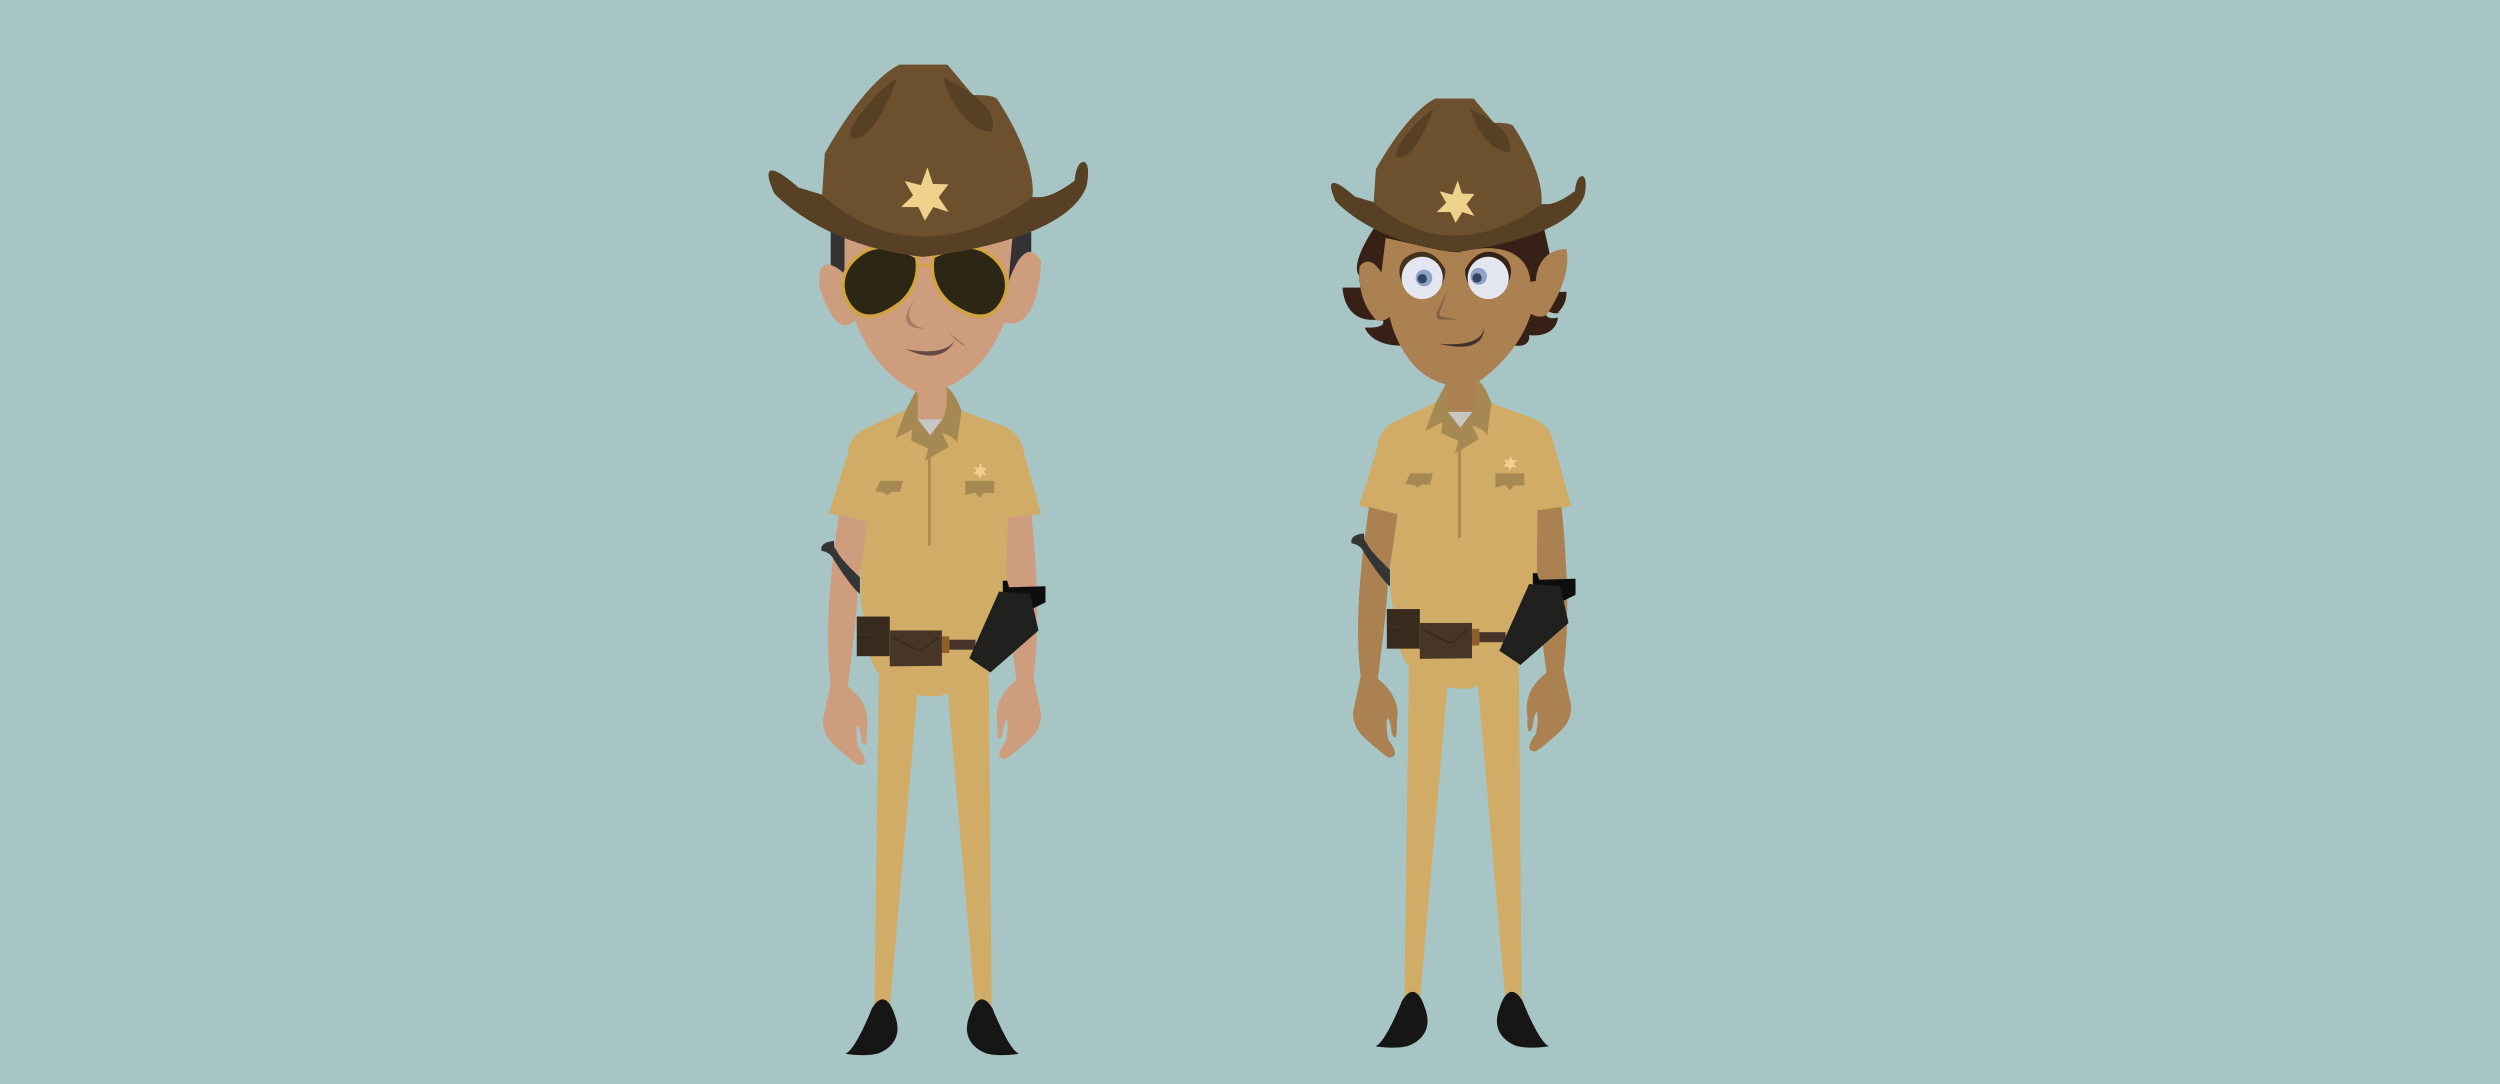 <?xml version="1.0" encoding="utf-8"?>
<!-- Generator: Adobe Illustrator 16.0.0, SVG Export Plug-In . SVG Version: 6.00 Build 0)  -->
<!DOCTYPE svg PUBLIC "-//W3C//DTD SVG 1.1//EN" "http://www.w3.org/Graphics/SVG/1.1/DTD/svg11.dtd">
<svg version="1.1" id="Layer_1" xmlns="http://www.w3.org/2000/svg" xmlns:xlink="http://www.w3.org/1999/xlink" x="0px" y="0px"
	 width="684px" height="296.64px" viewBox="0 0 684 296.64" enable-background="new 0 0 684 296.64" xml:space="preserve">
<rect x="-107.667" y="-84.333" fill="#A7C5C5" width="827.333" height="423.333"/>
<g>
	<path fill="#333333" d="M227.279,63.493v8.992c0,0,5.173,10.141,25.842,9.351l29.026-4.405v-8.893v-5.044H227.279z"/>
	<path fill="#D0AC66" d="M250.472,110.861l-13.276,6.212c0,0-4.856,1.807-5.195,6.777l-5.195,16.603l9.826,2.485
		c0,0-2.598,20.896-0.226,25.978c0,0,0.452,12.197,4.066,15.359l-1.242,90.693c0,0,1.694-3.162,4.292,0l7.454-84.932
		c0,0,5.76,1.354,8.358-0.453l7.454,85.385c0,0,2.259-3.387,4.518,0.564l-0.791-92.311c0,0,11.859-14.533,4.97-40.962l9.374-1.694
		l-5.421-19.426c0,0-1.129-2.937-4.744-4.518l-15.756-5.76H250.472z"/>
	<path fill="#CE9D7D" d="M229.553,140.754c0,0-4.851,28.462-2.274,46.231l-2.092,9.939c0,0-0.452,3.766,3.012,6.928
		c0,0,5.12,4.668,6.626,5.422c0,0,4.066,0.602,0-4.82c0,0-0.904-4.064-0.301-6.023c0,0,0.978,0.709,1.205,4.217
		c0,0,1.694,4.273,1.412-3.238c0,0,1.863-6.268-5.195-11.633c0,0,2.993-22.42,2.654-26.146l2.764-18.862L229.553,140.754z"/>
	<path fill="#CE9D7D" d="M282.185,140.754c0,0,3.138,26.796,0.562,44.565l2.092,9.939c0,0,0.452,3.764-3.011,6.926
		c0,0-5.121,4.67-6.626,5.422c0,0-4.066,0.602,0-4.818c0,0,0.904-4.064,0.301-6.023c0,0-0.978,0.709-1.205,4.215
		c0,0-1.694,4.275-1.412-3.236c0,0-1.864-6.268,5.195-11.633c0,0-2.993-22.42-2.654-26.146l0.207-18.306L282.185,140.754z"/>
	<path fill="#A68952" d="M253.032,126.147l6.564-3.916l-1.882-3.765c0,0,3.162,0.753,4.141,2.71l1.198-8.811
		c0,0-1.951-5.646-4.172-6.474c-2.221-0.828-8.409,1.282-8.409,1.282l-2.561,4.885l-2.997,7.913l4.668-2.41l-0.301,3.012
		l4.704,2.108L253.032,126.147z"/>
	<path fill="#CE9D7D" d="M231.066,65.13v9.815c0,0-7.763-7.68-6.859,3.388c0,0,4.066,15.36,9.713,9.261
		c0,0,4.292,13.892,17.167,19.878v7.229h6.777c0,0,1.694-2.372,1.016-8.81c0,0,10.165-2.937,15.925-17.732
		c0,0,8.81,4.405,10.052-16.49c0,0-3.727-8.958-8.922,5.385l1.046-11.822L231.066,65.13z"/>
	<path fill="#2C2614" stroke="#CFA342" stroke-miterlimit="10" d="M237.482,68.338c0,0-8.286,3.501-6.653,11.633
		c0,0,2.843,12.593,15.544,2.88c0,0,5.988-4.594,4.416-12.575C250.789,70.277,243.288,65.854,237.482,68.338z"/>
	<path fill="#2C2614" stroke="#CFA342" stroke-miterlimit="10" d="M268.582,68.338c0,0,8.286,3.501,6.653,11.633
		c0,0-2.843,12.593-15.544,2.88c0,0-5.988-4.594-4.415-12.575C255.275,70.277,262.775,65.854,268.582,68.338z"/>
	<rect x="251.052" y="72.065" fill="#CFA342" width="3.96" height="0.904"/>
	<path fill="#574024" d="M218.41,51.303c0,0-12.349-11.445-6.626,1.506c0,0,12.348,14.457,40.66,17.468
		c0,0,39.417-3.689,44.838-19.388c0,0,1.242-5.647-0.564-6.551c0,0-2.146-0.791-2.711,5.083c0,0-5.873,4.744-9.939,4.518
		c0,0-11.242-0.679-24.17,7.455c0,0-6.551,1.807-10.617,0.452s-16.339-6.174-23.605-8.358L218.41,51.303z"/>
	<path fill="#6D502E" d="M224.924,53.26l0.752-11.294c0,0,10.391-19.426,20.443-24.283h13.101l7.002,8.357
		c0,0,6.099-0.339,6.777,1.355c0,0,10.608,15.483,9.483,26.546C282.482,53.943,252.973,78.673,224.924,53.26z"/>
	<path fill="#574024" d="M245.441,21.297c0,0-4.744,14.118-10.278,16.377c0,0-4.066,1.694-1.92-3.163
		C233.243,34.512,238.1,25.928,245.441,21.297z"/>
	<path fill="#574024" d="M257.978,21.297c0,0,4.292,14.344,13.327,14.796C271.305,36.093,275.258,28.865,257.978,21.297z"/>
	<path fill="#A47D64" d="M250.335,81.722c0,0-6.955,8.583,2.697,8.132C253.032,89.854,245.566,89.008,250.335,81.722z"/>
	<path fill="#654942" d="M247.911,95.501c0,0,10.782,2.56,13.492-2.711C261.403,92.791,258.588,100.771,247.911,95.501z"/>
	<path fill="#654942" d="M259.596,91.134c0,0,3.237,3.087,4.518,3.539"/>
	<polygon fill="#EED18B" points="251.281,56.649 246.538,56.649 249.813,53.486 247.554,49.533 251.959,50.663 253.766,45.806 
		255.234,50.324 259.526,50.437 256.815,53.938 259.526,58.004 255.347,56.649 253.032,60.376 	"/>
	<polygon fill="#EED18B" points="267.565,129.728 266.204,129.728 267.144,128.82 266.496,127.686 267.759,128.01 268.278,126.616 
		268.699,127.913 269.931,127.945 269.153,128.95 269.931,130.117 268.732,129.728 268.067,130.797 	"/>
	<polygon fill="#C6C6C5" points="251.088,114.702 254.496,119.106 257.865,114.702 	"/>
	<rect x="253.936" y="124.641" fill="#A68952" width="0.713" height="24.621"/>
	<polygon fill="#A68952" points="240.833,131.568 247.022,131.568 246.269,134.58 243.928,134.58 242.956,135.483 241.601,134.73 
		239.492,134.429 	"/>
	<polygon fill="#A68952" points="264.114,131.568 272.021,131.568 272.021,134.881 269.159,134.881 268.067,136.236 266.75,134.73 
		264.114,135.483 	"/>
	<path fill="#353535" d="M228.161,148.02c0,0-4.066,0.113-3.389,2.71c0,0,2.372,0.113,3.389,2.484c0,0,5.083,8.02,7.115,9.263
		v-4.519c0,0-5.365-4.97-6.268-7.115l-0.731-1.144L228.161,148.02z"/>
	<rect x="234.41" y="168.688" fill="#382B1E" width="9.036" height="10.844"/>
	<polygon fill="#3F3327" points="240.321,171.55 237.874,173.396 235.013,173.396 235.013,173.733 237.798,173.733 240.321,171.851 
			"/>
	<polygon fill="#473626" points="243.445,172.491 257.714,172.491 257.714,182.167 243.445,182.317 	"/>
	<polygon fill="#392B1D" points="244.236,174.11 250.862,177.499 252.368,177.499 256.66,174.11 256.66,174.638 252.406,178.063 
		250.899,178.063 244.236,174.675 	"/>
	<rect x="257.714" y="174.11" fill="#8E5F29" width="1.995" height="4.555"/>
	<rect x="259.709" y="175.024" fill="#48332B" width="7.191" height="2.738"/>
	<polygon fill="#0F0E0F" points="274.361,161.93 274.361,158.862 275.54,158.862 276.105,160.67 286.044,160.396 286.044,164.792 
		282.754,166.421 	"/>
	<polygon fill="#20201F" points="265.206,180.097 270.966,183.993 284.124,172.491 281.865,162.478 273.338,161.855 	"/>
	<path fill="#161616" d="M238.589,275.835c0,0-4.559,11.697-7.324,12.475c0,0,4.915,0.879,8.68,0c0,0,8.132-2.236,4.819-10.668
		C244.763,277.642,242.504,269.509,238.589,275.835z"/>
	<path fill="#161616" d="M271.514,275.835c0,0,4.559,11.697,7.324,12.475c0,0-4.914,0.879-8.679,0c0,0-8.132-2.236-4.819-10.668
		C265.339,277.642,267.599,269.509,271.514,275.835z"/>
</g>
<g>
	<g>
		<path fill="#D0AC66" d="M395.493,108.805l-13.276,6.212c0,0-4.855,1.807-5.195,6.777l-5.195,16.603l9.826,2.485
			c0,0-2.598,20.896-0.226,25.979c0,0,0.452,12.196,4.065,15.358l-1.242,90.693c0,0,1.695-3.162,4.293,0l7.453-84.932
			c0,0,5.761,1.354,8.358-0.453l7.454,85.385c0,0,2.259-3.387,4.518,0.564l-0.79-92.311c0,0,11.858-14.532,4.969-40.962l9.375-1.694
			l-5.422-19.426c0,0-1.129-2.937-4.744-4.518l-15.756-5.76H395.493z"/>
		<path fill="#AC8151" enable-background="new    " d="M374.574,138.697c0,0-4.85,28.463-2.273,46.231l-2.093,9.939
			c0,0-0.452,3.766,3.012,6.928c0,0,5.12,4.668,6.626,5.422c0,0,4.066,0.602,0-4.82c0,0-0.904-4.064-0.301-6.023
			c0,0,0.977,0.709,1.204,4.217c0,0,1.694,4.273,1.412-3.238c0,0,1.863-6.268-5.195-11.633c0,0,2.993-22.42,2.653-26.146
			l2.764-18.862L374.574,138.697z"/>
		<path fill="#AC8151" enable-background="new    " d="M427.206,138.697c0,0,3.139,26.796,0.563,44.565l2.092,9.939
			c0,0,0.452,3.764-3.012,6.926c0,0-5.12,4.67-6.626,5.422c0,0-4.065,0.602,0-4.818c0,0,0.904-4.064,0.302-6.023
			c0,0-0.979,0.709-1.205,4.215c0,0-1.694,4.275-1.412-3.236c0,0-1.863-6.268,5.195-11.633c0,0-2.992-22.42-2.654-26.146
			l0.207-18.306L427.206,138.697z"/>
		<path fill="#A68952" d="M398.054,124.09l6.564-3.916l-1.883-3.765c0,0,3.162,0.753,4.141,2.71l1.199-8.811
			c0,0-1.951-5.646-4.173-6.474c-2.221-0.828-8.409,1.282-8.409,1.282l-2.561,4.885l-2.997,7.913l4.668-2.41l-0.301,3.012
			l4.703,2.108L398.054,124.09z"/>
		<g>
			<g>
				<g>
					<path fill="#372117" enable-background="new    " d="M375.839,62.551c0,0-6.661,9.572-3.962,12.884l0.328,3.26h-4.879
						c0,0,0.07,9.536,9.191,8.794c0,0,1.059-0.289,1.84,0.204c0,0,1.406,2.18-4.969,1.93c0,0,1.686,5.329,10.874,4.915l30.226,0.023
						c0,0,4.235,0.746,3.901-2.875c0,0,7.063,1.134,7.875-4.839c0,0-2.244,0.809-3.342-0.645l0.805-1.001c0,0,1.6,0.86,2.537,0.422
						s0-0.188,0-0.188s2.5-2,2.313-5.625c0,0-2.094,0.239-2.328-0.255l-4.136-18.56L375.839,62.551z"/>
					<path fill="#AC8151" enable-background="new    " d="M379.121,65.111l-1.17,9.511c0,0-3.125-5.625-6-1.625
						c0,0-1,8.125,3.875,13.75c0,0,1.125,2.375,4.375,0c0,0,3.104,15.496,15.292,18.371l8.864-0.575c0,0,10.844-6.796,14.47-18.671
						c0,0,2.75,1.75,4.5,0c0,0,6.885-9.798,5.26-17.721c0,0-7.797-0.5-8.385,8.721l-1.5,0.25c0,0,0.224-12.792-19.204-8.235
						c0,0-0.356,0.645-7.578-0.93L379.121,65.111z"/>
					<path fill="#443119" enable-background="new    " d="M383.633,77.317c0,0-2.056-3.736,0.61-6.57c0,0,6.291-5.708,11.083,2.792
						c0,0,0.5,1.869-0.828,4.192L383.633,77.317z"/>
					<ellipse fill="#E3E6F0" enable-background="new    " cx="389.117" cy="76.039" rx="5.625" ry="5.792"/>
					<ellipse fill="#8FA1C4" enable-background="new    " cx="389.6" cy="76.039" rx="2.273" ry="2.304"/>
					<ellipse fill="#314461" enable-background="new    " cx="389.131" cy="76.253" rx="1.253" ry="1.27"/>
					<path fill="#372117" enable-background="new    " d="M412.662,77.317c0,0,2.056-3.736-0.61-6.57c0,0-6.291-5.708-11.083,2.792
						c0,0-0.5,1.869,0.828,4.192L412.662,77.317z"/>
					<ellipse fill="#E3E6F0" enable-background="new    " cx="407.178" cy="76.039" rx="5.625" ry="5.792"/>
					<ellipse fill="#8FA1C4" enable-background="new    " cx="404.57" cy="75.605" rx="2.273" ry="2.304"/>
					<ellipse fill="#314461" enable-background="new    " cx="404.112" cy="76.039" rx="1.253" ry="1.27"/>
				</g>
				<path fill="#432F2E" enable-background="new    " d="M393.493,93.997c0,0,11.834,1.583,12.5-4.25
					C405.993,89.747,406.91,97.414,393.493,93.997z"/>
				<path fill="#806145" d="M396.326,78.747l-3.188,6.75c0,0-0.625,1.938,1.125,1.938h4.875l-4.75-0.813c0,0-0.896-0.5-0.375-1.438
					L396.326,78.747z"/>
			</g>
		</g>
		<path fill="#574024" d="M370.646,53.761c0,0-9.845-9.124-5.282,1.2c0,0,9.844,11.525,32.414,13.926
			c0,0,31.424-2.941,35.746-15.456c0,0,0.99-4.502-0.451-5.223c0,0-1.711-0.63-2.16,4.052c0,0-4.683,3.782-7.924,3.602
			c0,0-8.963-0.541-19.269,5.943c0,0-5.222,1.44-8.464,0.36c-3.241-1.081-13.025-4.922-18.817-6.663L370.646,53.761z"/>
		<path fill="#6D502E" d="M375.839,55.322l0.6-9.004c0,0,8.283-15.486,16.297-19.358h10.444l5.582,6.663c0,0,4.862-0.27,5.402,1.081
			c0,0,8.457,12.343,7.56,21.163C421.724,55.866,398.199,75.581,375.839,55.322z"/>
		<path fill="#574024" d="M392.195,29.841c0,0-3.781,11.255-8.193,13.056c0,0-3.242,1.351-1.531-2.521
			C382.471,40.375,386.343,33.533,392.195,29.841z"/>
		<path fill="#574024" d="M402.189,29.841c0,0,3.422,11.435,10.624,11.795C412.813,41.636,415.965,35.874,402.189,29.841z"/>
		<polygon fill="#EED18B" points="396.852,58.023 393.069,58.023 395.681,55.502 393.88,52.351 397.391,53.251 398.832,49.379 
			400.002,52.98 403.424,53.071 401.263,55.862 403.424,59.103 400.092,58.023 398.246,60.994 		"/>
		<polygon fill="#EED18B" points="412.587,127.671 411.226,127.671 412.165,126.763 411.517,125.629 412.78,125.953 413.3,124.56 
			413.721,125.856 414.952,125.889 414.175,126.893 414.952,128.06 413.753,127.671 413.089,128.74 		"/>
		<polygon fill="#C6C6C5" points="396.109,112.645 399.518,117.05 402.886,112.645 		"/>
		<rect x="398.957" y="122.584" fill="#A68952" width="0.713" height="24.622"/>
		<polygon fill="#A68952" points="385.855,129.511 392.043,129.511 391.291,132.523 388.949,132.523 387.978,133.427 
			386.622,132.673 384.514,132.373 		"/>
		<polygon fill="#A68952" points="409.136,129.511 417.042,129.511 417.042,132.824 414.181,132.824 413.089,134.18 
			411.771,132.674 409.136,133.427 		"/>
		<path fill="#353535" d="M373.182,145.963c0,0-4.065,0.113-3.389,2.71c0,0,2.373,0.113,3.389,2.484c0,0,5.083,8.021,7.115,9.263
			v-4.519c0,0-5.364-4.97-6.268-7.116l-0.731-1.143L373.182,145.963z"/>
		<rect x="379.432" y="166.633" fill="#382B1E" width="9.035" height="10.843"/>
		<polygon fill="#3F3327" points="385.342,169.494 382.895,171.339 380.034,171.339 380.034,171.677 382.82,171.677 
			385.342,169.794 		"/>
		<polygon fill="#473626" points="388.467,170.435 402.735,170.435 402.735,180.11 388.467,180.261 		"/>
		<polygon fill="#392B1D" points="389.258,172.054 395.884,175.442 397.389,175.442 401.681,172.054 401.681,172.581 
			397.428,176.007 395.921,176.007 389.258,172.618 		"/>
		<rect x="402.735" y="172.054" fill="#8E5F29" width="1.995" height="4.555"/>
		<rect x="404.73" y="172.968" fill="#48332B" width="7.19" height="2.738"/>
		<polygon fill="#0F0E0F" points="419.383,159.874 419.383,156.806 420.562,156.806 421.126,158.614 431.065,158.339 
			431.065,162.735 427.776,164.364 		"/>
		<polygon fill="#20201F" points="410.228,178.04 415.987,181.937 429.146,170.435 426.887,160.421 418.359,159.8 		"/>
		<path fill="#161616" d="M383.61,273.778c0,0-4.56,11.697-7.324,12.475c0,0,4.915,0.879,8.68,0c0,0,8.132-2.236,4.819-10.668
			C389.785,275.585,387.525,267.452,383.61,273.778z"/>
		<path fill="#161616" d="M416.536,273.778c0,0,4.559,11.697,7.323,12.475c0,0-4.914,0.879-8.679,0c0,0-8.133-2.236-4.82-10.668
			C410.36,275.585,412.62,267.452,416.536,273.778z"/>
	</g>
	<path fill="#AC8151" enable-background="new    " d="M395.707,105.118l0.402,7.527h6.776l1.685-8.102
		C404.57,104.543,396.586,104.5,395.707,105.118z"/>
</g>
</svg>
